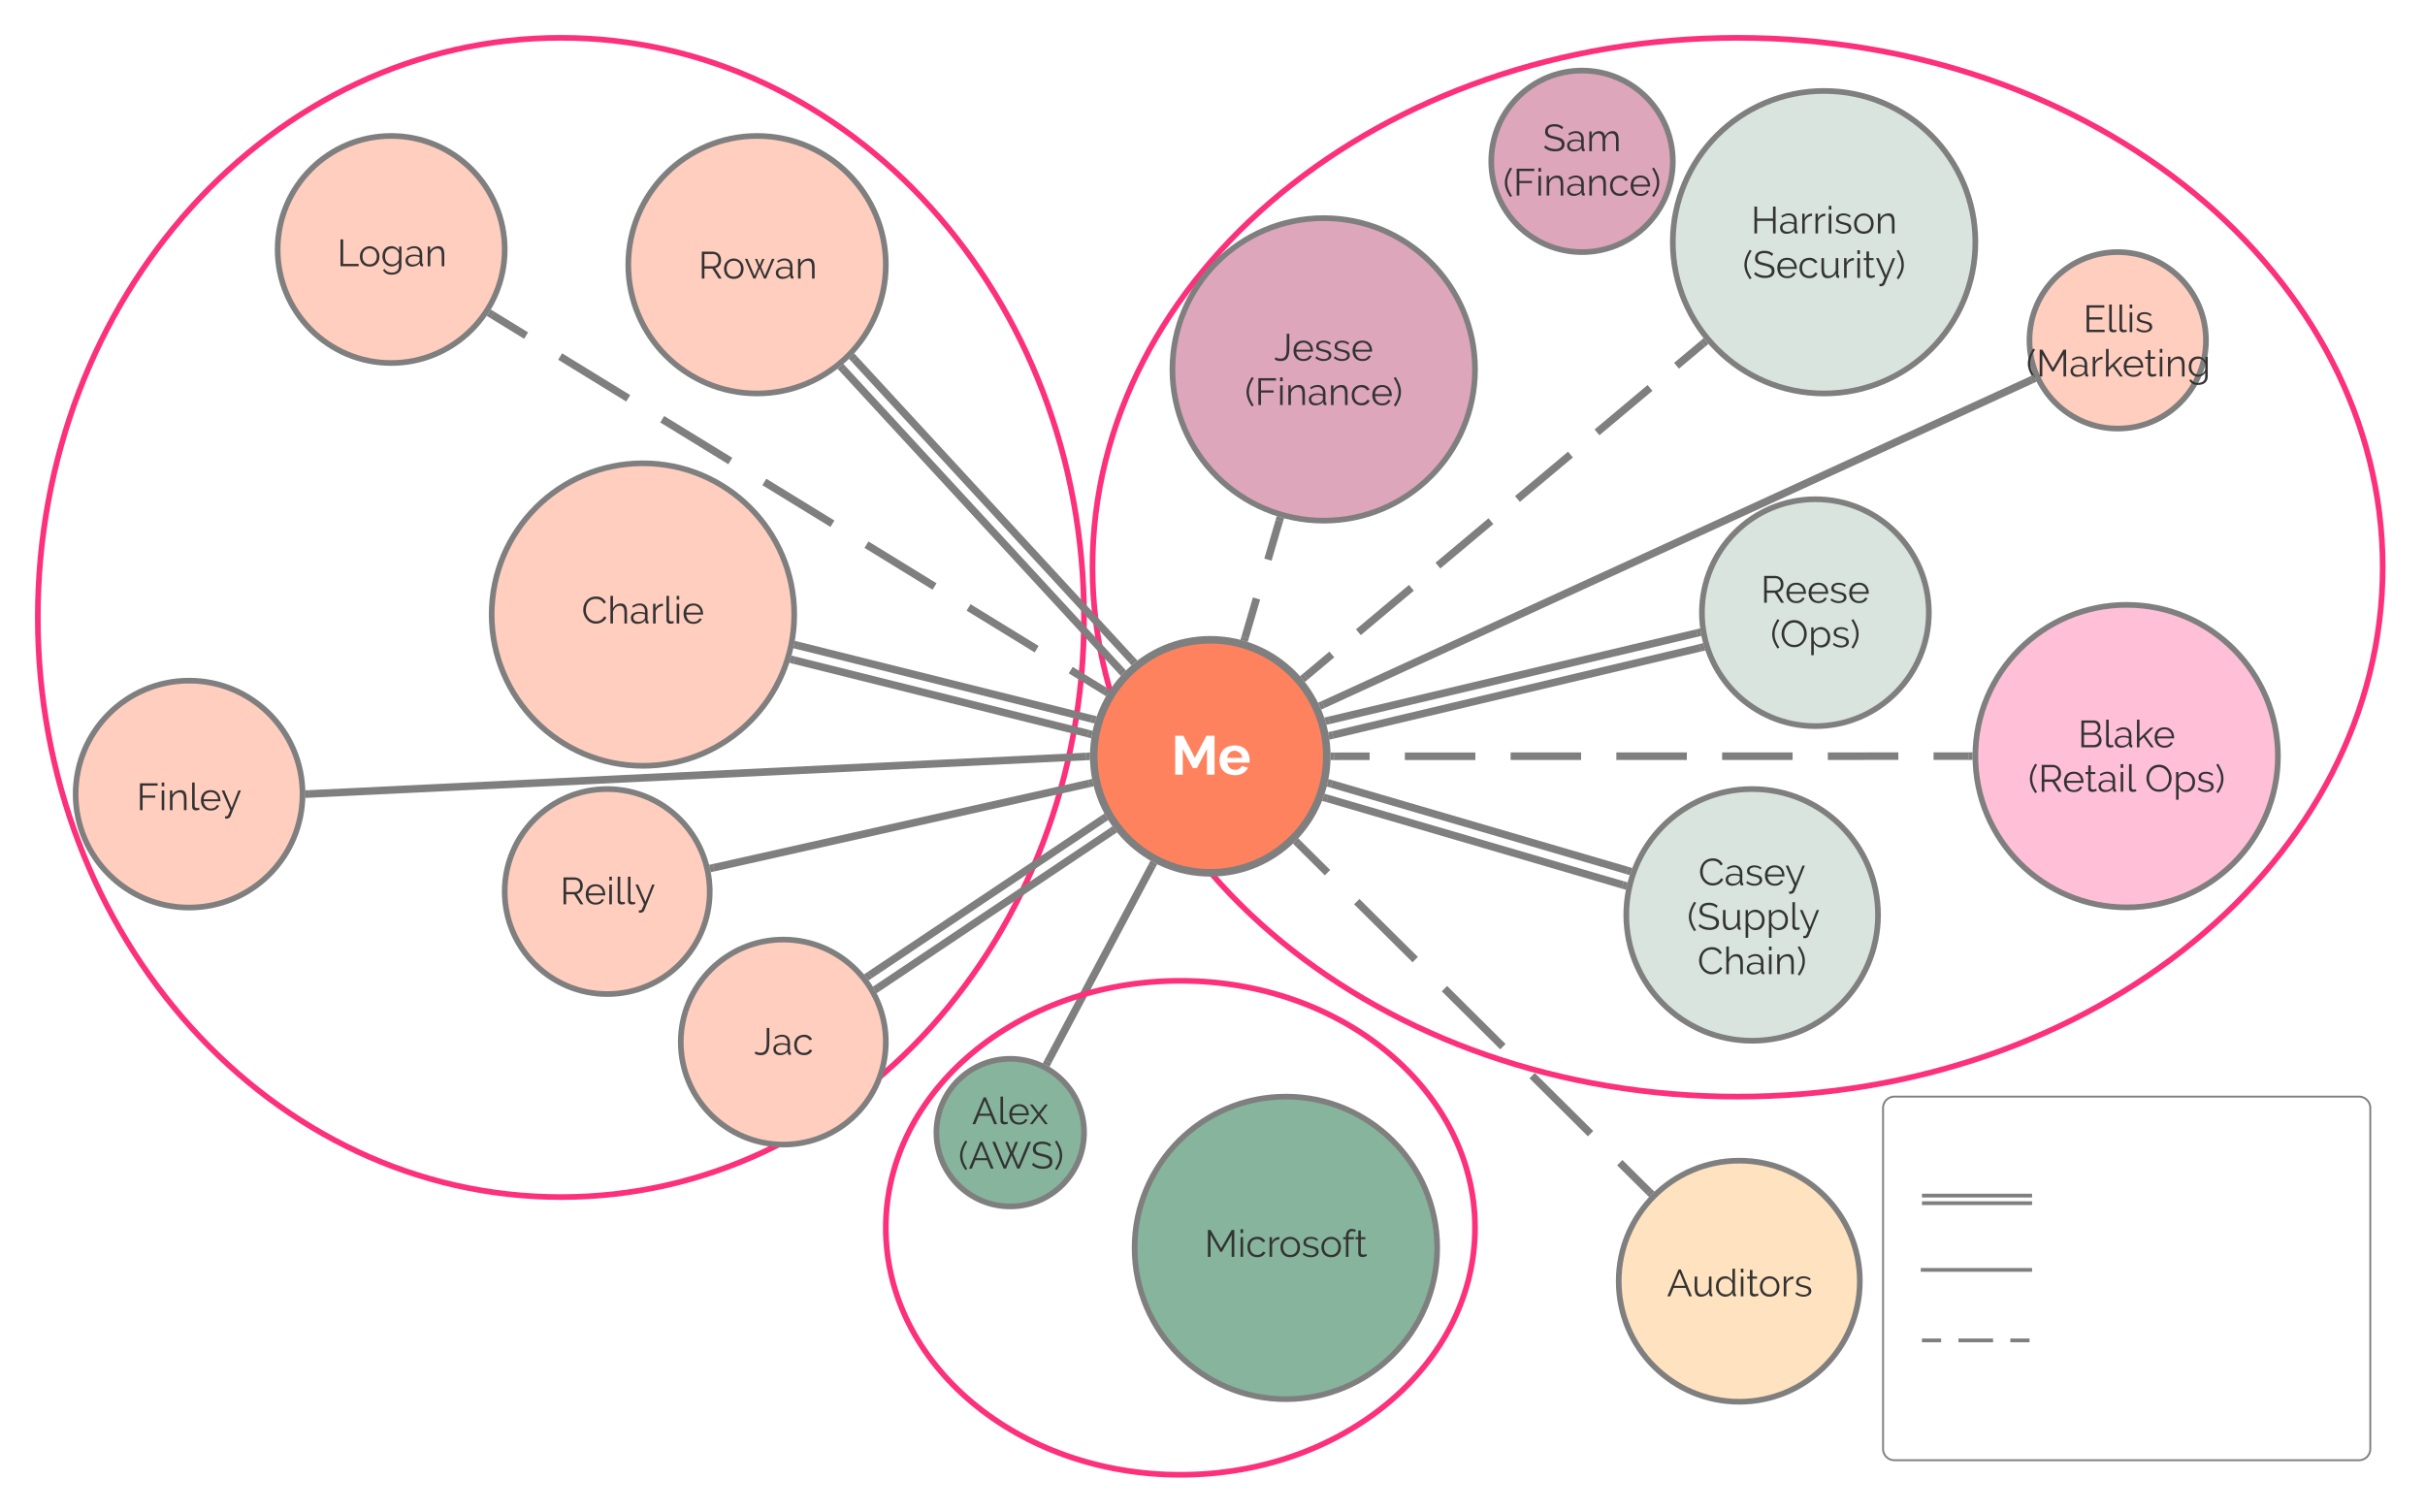 <svg xmlns="http://www.w3.org/2000/svg" xmlns:xlink="http://www.w3.org/1999/xlink" xmlns:lucid="lucid" width="1282.37" height="799.79"><g transform="translate(0 0)" lucid:page-tab-id="0_0"><path d="M1260 300c0 154.64-152.73 280-341.14 280-188.4 0-341.13-125.36-341.13-280S730.46 20 918.86 20 1260 145.36 1260 300z" stroke="#fc307b" stroke-width="3" fill-opacity="0"/><use xlink:href="#a" transform="matrix(1,0,0,1,582.525,24.8) translate(454.867 282.37)"/><use xlink:href="#b" transform="matrix(1,0,0,1,582.525,24.8) translate(595.756 282.37)"/><path d="M573.25 326.56c0 169.3-123.85 306.56-276.63 306.56C143.85 633.12 20 495.87 20 326.56 20 157.26 143.85 20 296.62 20c152.78 0 276.63 137.25 276.63 306.56z" stroke="#fc307b" stroke-width="3" fill-opacity="0"/><use xlink:href="#c" transform="matrix(1,0,0,1,24.8,24.8) translate(11.2 307.214)"/><use xlink:href="#d" transform="matrix(1,0,0,1,24.8,24.8) translate(47.378 307.214)"/><path d="M701.63 400c0 34.04-27.6 61.63-61.63 61.63-34.04 0-61.63-27.6-61.63-61.63 0-34.04 27.6-61.63 61.63-61.63 34.04 0 61.63 27.6 61.63 61.63z" stroke="#7f7f7f" stroke-width="4" fill="#ff825e"/><use xlink:href="#e" transform="matrix(1,0,0,1,583.366,343.366) translate(35.954 66.343)"/><path d="M266.9 131.95c0 33.16-26.9 60.04-60.04 60.04-33.16 0-60.04-26.9-60.04-60.05 0-33.16 26.88-60.04 60.04-60.04 33.15 0 60.03 26.9 60.03 60.05z" stroke="#7f7f7f" stroke-width="3" fill="#ffcebf"/><use xlink:href="#f" transform="matrix(1,0,0,1,151.819,76.913) translate(26.47 63.894)"/><path d="M468.43 140c0 37.6-30.5 68.1-68.1 68.1-37.6 0-68.08-30.5-68.08-68.1 0-37.6 30.5-68.1 68.1-68.1 37.6 0 68.08 30.5 68.08 68.1z" stroke="#7f7f7f" stroke-width="3" fill="#ffcebf"/><use xlink:href="#g" transform="matrix(1,0,0,1,337.252,76.913) translate(32.08 70.394)"/><path d="M160 420c0 33.14-26.86 60-60 60s-60-26.86-60-60 26.86-60 60-60 60 26.86 60 60z" stroke="#7f7f7f" stroke-width="3" fill="#ffcebf"/><use xlink:href="#h" transform="matrix(1,0,0,1,45,365) translate(27.23 63.487)"/><path d="M420 325.03c0 44.18-35.82 80-80 80s-80-35.82-80-80c0-44.2 35.82-80 80-80s80 35.8 80 80z" stroke="#7f7f7f" stroke-width="3" fill="#ffcebf"/><use xlink:href="#i" transform="matrix(1,0,0,1,265,250.027) translate(42.58 79.737)"/><path d="M780 195.37c0 44.18-35.82 80-80 80s-80-35.82-80-80c0-44.19 35.82-80 80-80s80 35.81 80 80z" stroke="#7f7f7f" stroke-width="3" fill="#dea6bb"/><use xlink:href="#j" transform="matrix(1,0,0,1,625,120.368) translate(48.79 70.362)"/><use xlink:href="#k" transform="matrix(1,0,0,1,625,120.368) translate(33.28 93.842)"/><path d="M884.6 85.33c0 26.5-21.48 48-48 48-26.5 0-48-21.5-48-48s21.5-48 48-48c26.52 0 48 21.5 48 48z" stroke="#7f7f7f" stroke-width="3" fill="#dea6bb"/><use xlink:href="#l" transform="matrix(1,0,0,1,793.609,42.333) translate(22.295 37.612)"/><use xlink:href="#k" transform="matrix(1,0,0,1,793.609,42.333) translate(1.28 61.092)"/><path d="M375.32 471.55c0 29.94-24.27 54.2-54.2 54.2-29.95 0-54.23-24.26-54.23-54.2s24.27-54.22 54.2-54.22c29.95 0 54.22 24.28 54.22 54.22z" stroke="#7f7f7f" stroke-width="3" fill="#ffcebf"/><use xlink:href="#m" transform="matrix(1,0,0,1,271.893,422.333) translate(24.32 55.925)"/><path d="M983.5 677.62c0 35.2-28.54 63.75-63.75 63.75-35.2 0-63.75-28.54-63.75-63.75 0-35.2 28.54-63.75 63.75-63.75 35.2 0 63.75 28.54 63.75 63.75z" stroke="#7f7f7f" stroke-width="3" fill="#ffe2bf"/><use xlink:href="#n" transform="matrix(1,0,0,1,861,618.873) translate(20.47 66.737)"/><path d="M993.12 483.9c0 36.75-29.8 66.55-66.56 66.55-36.76 0-66.56-29.8-66.56-66.56 0-36.77 29.8-66.57 66.56-66.57 36.76 0 66.56 29.8 66.56 66.56z" stroke="#7f7f7f" stroke-width="3" fill="#d8e4dd"/><use xlink:href="#o" transform="matrix(1,0,0,1,865,422.333) translate(33.175 45.925)"/><use xlink:href="#p" transform="matrix(1,0,0,1,865,422.333) translate(27.2 69.405)"/><use xlink:href="#q" transform="matrix(1,0,0,1,865,422.333) translate(32.675 92.885)"/><path d="M760 660c0 44.18-35.82 80-80 80s-80-35.82-80-80 35.82-80 80-80 80 35.82 80 80z" stroke="#7f7f7f" stroke-width="3" fill="#87b49c"/><use xlink:href="#r" transform="matrix(1,0,0,1,605,585) translate(31.97 79.737)"/><path d="M1204.6 399.9c0 44.18-35.8 80-80 80-44.17 0-80-35.82-80-80 0-44.2 35.83-80 80-80 44.2 0 80 35.8 80 80z" stroke="#7f7f7f" stroke-width="3" fill="#ffbfd7"/><use xlink:href="#s" transform="matrix(1,0,0,1,1049.609,324.892) translate(49.27 70.362)"/><use xlink:href="#t" transform="matrix(1,0,0,1,1049.609,324.892) translate(22.93 93.842)"/><use xlink:href="#u" transform="matrix(1,0,0,1,1049.609,324.892) translate(84.61 93.842)"/><path d="M573.25 599.03c0 21.56-17.48 39.04-39.04 39.04-21.54 0-39.02-17.48-39.02-39.04 0-21.55 17.48-39.03 39.03-39.03 21.57 0 39.05 17.48 39.05 39.03z" stroke="#7f7f7f" stroke-width="3" fill="#87b49c"/><use xlink:href="#v" transform="matrix(1,0,0,1,500.18,565) translate(13.805 29.581)"/><use xlink:href="#w" transform="matrix(1,0,0,1,500.18,565) translate(6.625 53.061)"/><path d="M1044.6 128.1c0 44.17-35.8 80-80 80-44.17 0-80-35.83-80-80 0-44.2 35.83-80 80-80 44.2 0 80 35.8 80 80z" stroke="#7f7f7f" stroke-width="3" fill="#d8e4dd"/><use xlink:href="#x" transform="matrix(1,0,0,1,889.609,53.087) translate(36.37 70.362)"/><use xlink:href="#y" transform="matrix(1,0,0,1,889.609,53.087) translate(31.95 93.842)"/><path d="M1020 324.04c0 33.14-26.86 60-60 60s-60-26.86-60-60c0-33.13 26.86-60 60-60s60 26.87 60 60z" stroke="#7f7f7f" stroke-width="3" fill="#d8e4dd"/><use xlink:href="#z" transform="matrix(1,0,0,1,905,269.044) translate(26.14 49.737)"/><use xlink:href="#A" transform="matrix(1,0,0,1,905,269.044) translate(31.26 73.218)"/><path d="M1166.55 180c0 25.77-20.9 46.67-46.66 46.67-25.8 0-46.68-20.9-46.68-46.67 0-25.77 20.9-46.67 46.66-46.67 25.78 0 46.67 20.9 46.67 46.67z" stroke="#7f7f7f" stroke-width="3" fill="#ffcebf"/><use xlink:href="#B" transform="matrix(1,0,0,1,1078.218,138.333) translate(23.42 37.32)"/><use xlink:href="#C" transform="matrix(1,0,0,1,1078.218,138.333) translate(-6.77 60.8)"/><path d="M574.37 400.1L163.5 419.9" stroke="#7f7f7f" stroke-width="4" fill="none"/><path d="M576.37 399.97l.02 1.96v.05l-2 .1-.18-3.95 2.23-.1zM163.65 421.87l-2.23.1.08-1.97-.07-1.97 2.03-.1z" stroke="#7f7f7f" stroke-width=".05" fill="#7f7f7f"/><path d="M575.34 387.96l-155.3-38.8M577.28 380.2l-155.3-38.8" stroke="#7f7f7f" stroke-width="4" fill="none"/><path d="M577.84 386.55l-.64 3.1-.1.8-2.3-.58.97-3.83zM580 378.85l-.33.85-.85 2.92-2.07-.5.96-3.85zM420.57 347.25l-.95 3.83-2.2-.55.15-.42.97-3.36zM422.5 339.5l-.94 3.82-2.05-.5.57-2.5.22-1.4z" stroke="#7f7f7f" stroke-width=".05" fill="#7f7f7f"/><path d="M584.2 365.48l-18-11.06m-18-11.06l-36-22.1m-18-11.07l-36-22.12m-18-11.06l-36-22.1m-18-11.07l-36-22.1m-18-11.07l-36-22.1m-18-11.07l-18-11.05" stroke="#7f7f7f" stroke-width="4" fill="none"/><path d="M586.94 364.84l-.44.7-.18.28-.42.7-1.03 1.7-1.75-1.1 2.07-3.35zM261.27 164.8l-2.06 3.36-1.83-1.13.9-1.25 1.24-2.06z" stroke="#7f7f7f" stroke-width=".05" fill="#7f7f7f"/><path d="M592.6 354.47L445.9 195.32M598.48 349.05L451.78 189.9" stroke="#7f7f7f" stroke-width="4" fill="none"/><path d="M595.43 354.63l-2.76 2.84-1.56-1.7 2.9-2.67zM601.48 349.4l-1.4 1.03-1.67 1.47-1.4-1.55 2.9-2.68zM447.38 194.02l-2.9 2.68-1.57-1.7 1.68-1.28 1.4-1.23zM453.26 188.6l-2.9 2.68-1.4-1.53 2.75-2.83z" stroke="#7f7f7f" stroke-width=".05" fill="#7f7f7f"/><path d="M658.46 337.05l6-20.52M670.5 296l6-20.52" stroke="#7f7f7f" stroke-width="4" fill="none"/><path d="M660.37 337.56l-.58 1.96-3.8-1.1.58-1.97zM678.97 274.1l-.58 1.98-3.8-1.1.58-1.97z" stroke="#7f7f7f" stroke-width=".05" fill="#7f7f7f"/><path d="M690.3 357.88l14-11.75m14.03-11.74l28.04-23.5m14.02-11.75l28.03-23.5m14.02-11.73l28.05-23.5m14.02-11.74l28.04-23.5m14.02-11.73l14.02-11.75" stroke="#7f7f7f" stroke-width="4" fill="none"/><path d="M691.6 359.36l-1.6 1.33-.43-.6-2.12-2.43 1.6-1.34zM902.02 180.3l1.43 1.6-1.62 1.35-2.54-3.03 1.6-1.35z" stroke="#7f7f7f" stroke-width=".05" fill="#7f7f7f"/><path d="M702.9 380.96l194.4-46.14M704.75 388.74l194.4-46.14" stroke="#7f7f7f" stroke-width="4" fill="none"/><path d="M703.4 382.87l-2 .47-.1-.52-1.07-3.26 2.26-.54zM705.25 390.65l-2.27.54-.5-3.4-.14-.52 2-.47zM899.23 333.56l.54 2.7-2.07.5-.92-3.85 2.32-.54zM901.62 343.45l.2.54-2.28.54-.9-3.85 2.05-.5z" stroke="#7f7f7f" stroke-width=".05" fill="#7f7f7f"/><path d="M699.67 372.65l374.66-171.76" stroke="#7f7f7f" stroke-width="4" fill="none"/><path d="M700.54 374.42l-1.93.88-.86-2.1-.77-1.5 1.92-.87zM1075.36 198.4l1.64 3.43-1.9.87-1.64-3.6 1.85-.84z" stroke="#7f7f7f" stroke-width=".05" fill="#7f7f7f"/><path d="M705.63 400l18.64-.02m18.64 0h37.28m18.64-.02h37.28m18.63 0l37.28-.02m18.65 0h37.27m18.64 0l37.27-.02m18.64 0h18.64" stroke="#7f7f7f" stroke-width="4" fill="none"/><path d="M705.68 401.96h-2.12l.07-1.93-.02-1.96V398h2.08zM1043.1 399.87v.73l.06 1.28h-2.1v-3.94h2.1z" stroke="#7f7f7f" stroke-width=".05" fill="#7f7f7f"/><path d="M576 414.36l-198.62 44.56" stroke="#7f7f7f" stroke-width="4" fill="none"/><path d="M577.53 412.2l.87 3.65-2.03.45-.86-3.86 2-.44zM377.86 460.84l-2 .44v-.17l-.9-3.66 2.04-.46z" stroke="#7f7f7f" stroke-width=".05" fill="#7f7f7f"/><path d="M872.02 630.26l-15.46-15.34m-15.45-15.34l-30.9-30.68m-15.46-15.33l-30.9-30.68m-15.46-15.35l-30.92-30.67M702 461.54l-15.45-15.34" stroke="#7f7f7f" stroke-width="4" fill="none"/><path d="M874.88 630.3l-1.32 1.23-1.46 1.6-1.5-1.5 2.77-2.8zM687.98 444.83l-2.78 2.8-1.45-1.43.06-.05 2.7-2.78z" stroke="#7f7f7f" stroke-width=".05" fill="#7f7f7f"/><path d="M858.2 468.05l-156.37-45.78M860.46 460.37L704.08 414.6" stroke="#7f7f7f" stroke-width="4" fill="none"/><path d="M860.73 466.73l-.5 1.9-.38 1.96-2.24-.67 1.12-3.8zM863.16 459.1l-1.3 3.74-2-.6 1.1-3.78zM702.44 420.4l-1.1 3.78-2.25-.65 1.23-3.23.14-.5zM704.68 412.7l-1.1 3.8-1.98-.57.16-.55.7-3.32z" stroke="#7f7f7f" stroke-width=".05" fill="#7f7f7f"/><path d="M609.2 457.96L554.15 561.5" stroke="#7f7f7f" stroke-width="4" fill="none"/><path d="M610.27 456.28l1.64.78-1 1.88-3.48-1.86 1-1.88zM555.92 562.4l-.98 1.85-.88-.57-2.62-1.26 1-1.88z" stroke="#7f7f7f" stroke-width=".05" fill="#7f7f7f"/><path d="M468.43 551.14c0 29.95-24.28 54.22-54.22 54.22-29.93 0-54.2-24.27-54.2-54.22 0-29.94 24.27-54.2 54.2-54.2 29.95 0 54.23 24.26 54.23 54.2z" stroke="#7f7f7f" stroke-width="3" fill="#ffcebf"/><use xlink:href="#D" transform="matrix(1,0,0,1,365,501.931) translate(33.82 55.925)"/><path d="M459.9 515.74l123.34-82.56M464.36 522.4l123.33-82.57" stroke="#7f7f7f" stroke-width="4" fill="none"/><path d="M461.05 517.36l-1.73 1.15-.68-.98-1.77-2.12 1.98-1.33zM465.5 524l-1.95 1.3-1.94-3.45 1.7-1.13zM584.62 431.36l1.44 2.3-1.76 1.2-2.2-3.3 1.95-1.3zM590.43 439.9l.26.3-1.95 1.3-2.2-3.28 1.76-1.18z" stroke="#7f7f7f" stroke-width=".05" fill="#7f7f7f"/><path d="M995.78 586a6 6 0 0 1 6-6h245.66a6 6 0 0 1 6 6v180.3a6 6 0 0 1-6 6h-245.66a6 6 0 0 1-6-6z" stroke="#7f7f7f" fill-opacity="0"/><use xlink:href="#E" transform="matrix(1,0,0,1,1000.576,584.8) translate(84.011 24.089)"/><path d="M1093.24 668.76a6 6 0 0 1 6-6h148.2a6 6 0 0 1 6 6v5.75a6 6 0 0 1-6 6h-148.2a6 6 0 0 1-6-6z" fill="none"/><use xlink:href="#F" transform="matrix(1,0,0,1,1093.241,662.76) translate(0 18.8)"/><path d="M1016.73 671.64h56.85M1016.76 671.64h-1.03M1073.55 671.64h1.03M1017.35 708.92h9.15m9.15 0h18.3m9.14 0h9.14M1017.38 708.92h-1.03M1072.22 708.92h1.02" stroke="#7f7f7f" stroke-width="2" fill="none"/><path d="M1093.24 706.04a6 6 0 0 1 6-6h93a6 6 0 0 1 6 6v5.76a6 6 0 0 1-6 6h-93a6 6 0 0 1-6-6z" fill="none"/><use xlink:href="#G" transform="matrix(1,0,0,1,1093.241,700.044) translate(0 18.8)"/><path d="M1093.24 743.33a6 6 0 0 1 6-6h93a6 6 0 0 1 6 6v5.75a6 6 0 0 1-6 6h-93a6 6 0 0 1-6-6z" fill="none"/><g><use xlink:href="#H" transform="matrix(1,0,0,1,1093.241,737.328) translate(0 18.8)"/></g><path d="M1017.35 632.35h56.23M1017.35 636.35h56.23M1017.38 632.35h-1.03M1017.38 636.35h-1.03M1073.55 632.35h1.03M1073.55 636.35h1.03" stroke="#7f7f7f" stroke-width="2" fill="none"/><path d="M1093.24 631.48a6 6 0 0 1 6-6h148.2a6 6 0 0 1 6 6v5.75a6 6 0 0 1-6 6h-148.2a6 6 0 0 1-6-6z" fill="none"/><g><use xlink:href="#I" transform="matrix(1,0,0,1,1093.241,625.476) translate(0 18.8)"/></g><path d="M780 649.37C780 721.52 710.25 780 624.2 780c-86.03 0-155.77-58.48-155.77-130.63 0-72.14 69.74-130.63 155.78-130.63 86.05 0 155.8 58.5 155.8 130.63z" stroke="#fc307b" stroke-width="3" fill-opacity="0"/><g><use xlink:href="#J" transform="matrix(1,0,0,1,473.226,523.545) translate(11.2 118.589)"/><use xlink:href="#K" transform="matrix(1,0,0,1,473.226,523.545) translate(11.2 144.678)"/></g><defs><path fill="#fff" d="M516-24c-84 37-197 35-280-2C90-91-22-292 58-491c50-125 153-224 322-224s272 104 319 230c77 207-35 396-183 461zM378-592c-137 0-207 101-207 237 0 137 71 238 207 238s207-103 207-238c0-136-71-237-207-237" id="L"/><path fill="#fff" d="M184-412c38-63 88-124 189-118v122c-82 2-152 32-178 91V0H61v-524h123v112" id="M"/><path fill="#fff" d="M440-91C410-37 345 3 266 3 114 3 30-108 30-262c0-159 86-271 244-271 88 0 146 45 183 101v-92h117v499c-8 168-120 245-291 248-120 2-190-43-245-109l73-71c35 44 97 79 172 79 96 0 155-49 157-147v-66zM167-258c0 91 54 154 144 154 67 0 107-40 129-88v-125c-19-52-73-102-137-102-89 0-136 70-136 161" id="N"/><path fill="#fff" d="M25-156c-4-160 209-199 351-146 8-91-32-139-117-138-70 2-116 27-164 59l-41-85c67-45 140-67 218-67 145-1 239 73 238 216v163c0 27 8 38 32 40V0c-79 21-151-1-146-84-40 54-105 94-192 94C98 10 27-51 25-156zm127-11c-3 99 158 96 202 35 32-19 20-55 22-98-75-34-222-31-224 63" id="O"/><path fill="#fff" d="M390-533c121 0 157 87 158 206V0H414v-294c0-72-21-121-83-121-72 0-115 51-136 109V0H61v-524h121v97c35-63 112-106 208-106" id="P"/><path fill="#fff" d="M61 0v-524h134V0H61zm0-597v-133h134v133H61" id="Q"/><path fill="#fff" d="M460-212C532-31 307 54 130-11 88-26 52-45 22-71l50-84c54 37 106 67 184 69 47 1 85-16 86-58 0-19-9-32-27-41-91-50-275-37-275-176 0-201 301-213 411-101l-54 81c-45-33-87-51-152-58-62-6-114 66-57 98 87 48 237 41 272 129" id="R"/><path fill="#fff" d="M225-165c-5 70 87 52 123 32l27 106c-37 15-93 38-148 36C142 8 91-34 91-120v-301H22v-103h69v-170h134v170h110v103H225v256" id="S"/><path fill="#fff" d="M577-261C577-95 473 10 303 10S28-94 28-261s105-272 275-272 274 105 274 272zM303-419c-89 0-137 66-137 158s48 157 137 157c90 0 137-66 137-158 0-91-48-157-137-157" id="T"/><g id="a"><use transform="matrix(0.022,0,0,0.022,0,0)" xlink:href="#L"/><use transform="matrix(0.022,0,0,0.022,16.8,0)" xlink:href="#M"/><use transform="matrix(0.022,0,0,0.022,24.822,0)" xlink:href="#N"/><use transform="matrix(0.022,0,0,0.022,38.911,0)" xlink:href="#O"/><use transform="matrix(0.022,0,0,0.022,51.667,0)" xlink:href="#P"/><use transform="matrix(0.022,0,0,0.022,65.089,0)" xlink:href="#Q"/><use transform="matrix(0.022,0,0,0.022,70.756,0)" xlink:href="#R"/><use transform="matrix(0.022,0,0,0.022,81.8,0)" xlink:href="#O"/><use transform="matrix(0.022,0,0,0.022,94.467,0)" xlink:href="#S"/><use transform="matrix(0.022,0,0,0.022,103,0)" xlink:href="#Q"/><use transform="matrix(0.022,0,0,0.022,108.667,0)" xlink:href="#T"/><use transform="matrix(0.022,0,0,0.022,122.133,0)" xlink:href="#P"/></g><path fill="#fff" d="M548-127C511-49 421 14 304 10 135 5 28-93 28-259c0-170 106-274 277-274 182 0 285 122 270 314H170c10 78 56 128 139 131 54 2 110-31 124-71zM440-306c3-111-148-173-229-94-23 21-40 54-43 94h272" id="U"/><path fill="#fff" d="M718-533c120 0 156 88 157 206V0H741v-294c0-72-20-121-81-121-62 0-110 55-125 110V0H401v-294c0-72-20-121-81-121s-110 54-125 109V0H61v-524h121v97c35-63 102-105 195-106 84-1 133 46 148 111 38-64 98-111 193-111" id="V"/><g id="b"><use transform="matrix(0.022,0,0,0.022,0,0)" xlink:href="#S"/><use transform="matrix(0.022,0,0,0.022,8.244,0)" xlink:href="#U"/><use transform="matrix(0.022,0,0,0.022,21.556,0)" xlink:href="#O"/><use transform="matrix(0.022,0,0,0.022,34.311,0)" xlink:href="#V"/><use transform="matrix(0.022,0,0,0.022,55,0)" xlink:href="#R"/></g><path fill="#fff" d="M653 0v-470L470-120h-75L212-470V0H74v-710h148l210 404 212-404h147V0H653" id="W"/><path fill="#fff" d="M318 104c-24 88-132 152-246 114V102c34 10 86 19 104-12 15-25 26-54 37-90L6-524h138l142 408 126-408h126" id="X"/><g id="c"><use transform="matrix(0.022,0,0,0.022,0,0)" xlink:href="#W"/><use transform="matrix(0.022,0,0,0.022,19.222,0)" xlink:href="#X"/></g><g id="d"><use transform="matrix(0.022,0,0,0.022,0,0)" xlink:href="#S"/><use transform="matrix(0.022,0,0,0.022,8.244,0)" xlink:href="#U"/><use transform="matrix(0.022,0,0,0.022,21.556,0)" xlink:href="#O"/><use transform="matrix(0.022,0,0,0.022,34.311,0)" xlink:href="#V"/></g><g id="e"><use transform="matrix(0.029,0,0,0.029,0,0)" xlink:href="#W"/><use transform="matrix(0.029,0,0,0.029,24.787,0)" xlink:href="#U"/></g><path fill="#333" d="M89 0v-710h70v648h410V0H89" id="Y"/><path fill="#333" d="M556-259c0 160-98 269-259 269S39-99 39-259c0-125 67-206 155-249 61-29 145-29 206 0 89 43 156 123 156 249zM297-470c-119 0-189 90-189 212 0 121 70 208 189 208s190-88 190-210c0-121-71-210-190-210" id="Z"/><path fill="#333" d="M475-101C433-17 295 40 186-16 103-59 40-139 40-259c0-157 86-271 242-271 98 0 157 58 200 118v-109h61V2c-6 149-105 218-255 221-121 3-187-46-234-118l42-33c35 60 104 97 192 97 111 0 184-55 187-167v-103zM109-258c0 122 73 208 194 208 90 0 150-56 172-129v-161c-31-70-86-130-180-130-121 0-186 91-186 212" id="aa"/><path fill="#333" d="M33-152c0-163 233-183 372-130 12-119-39-199-147-197-69 1-119 29-167 62l-24-45c67-45 133-68 196-68 129-1 210 79 210 207v235c0 19 8 28 25 28V0c-44 11-80-5-82-46l-2-41c-42 57-115 97-208 97C103 10 33-50 33-152zm65-5C94-6 333-21 387-115c28-21 15-79 18-124-100-44-304-44-307 82" id="ab"/><path fill="#333" d="M358-530c125 0 154 99 155 225V0h-68v-291c-1-106-21-177-112-177-102 0-161 68-190 149V0H75v-521h62v118c37-69 120-127 221-127" id="ac"/><g id="f"><use transform="matrix(0.02,0,0,0.02,0,0)" xlink:href="#Y"/><use transform="matrix(0.02,0,0,0.02,11.24,0)" xlink:href="#Z"/><use transform="matrix(0.02,0,0,0.02,23.14,0)" xlink:href="#aa"/><use transform="matrix(0.02,0,0,0.02,35.5,0)" xlink:href="#ab"/><use transform="matrix(0.02,0,0,0.02,46.4,0)" xlink:href="#ac"/></g><path fill="#333" d="M599-487c0 115-61 190-158 213L615 0h-79L369-262H159V0H89v-710h300c129 10 210 95 210 223zm-70 0c0-92-54-161-144-161H159v324h232c90-6 138-72 138-163" id="ad"/><path fill="#333" d="M731-521h67L574 0h-56L406-266 295 0h-56L15-521h66L271-70l99-238-89-212h57l68 170 68-170h58l-89 212 99 238" id="ae"/><g id="g"><use transform="matrix(0.02,0,0,0.02,0,0)" xlink:href="#ad"/><use transform="matrix(0.02,0,0,0.02,12.76,0)" xlink:href="#Z"/><use transform="matrix(0.02,0,0,0.02,24.28,0)" xlink:href="#ae"/><use transform="matrix(0.02,0,0,0.02,40.28,0)" xlink:href="#ab"/><use transform="matrix(0.02,0,0,0.02,51.18,0)" xlink:href="#ac"/></g><path fill="#333" d="M89 0v-710h466v62H159v261h334v58H159V0H89" id="af"/><path fill="#333" d="M75 0v-521h68V0H75zm0-630v-100h68v100H75" id="ag"/><path fill="#333" d="M179 6C117 6 77-32 78-95v-635h68v612c-6 63 67 74 115 51l12 55c-21 9-65 18-94 18" id="ah"/><path fill="#333" d="M522-120C485-42 411 10 300 10 138 10 39-100 39-262c0-161 99-268 260-268 168 0 260 118 257 294H110c14 112 76 194 193 194 79 0 133-38 160-94zm-30-168c-9-131-125-225-264-175-69 25-111 88-119 175h383" id="ai"/><path fill="#333" d="M252 151c-17 51-73 85-147 69v-60c37 4 66 3 79-25 20-43 33-79 58-135L15-521h70L278-63l179-458h65" id="aj"/><g id="h"><use transform="matrix(0.02,0,0,0.02,0,0)" xlink:href="#af"/><use transform="matrix(0.02,0,0,0.02,11.78,0)" xlink:href="#ag"/><use transform="matrix(0.02,0,0,0.02,16.14,0)" xlink:href="#ac"/><use transform="matrix(0.02,0,0,0.02,27.8,0)" xlink:href="#ah"/><use transform="matrix(0.02,0,0,0.02,33.24,0)" xlink:href="#ai"/><use transform="matrix(0.02,0,0,0.02,44.7,0)" xlink:href="#aj"/></g><path fill="#333" d="M655-159C603-29 401 52 240-26 100-94-7-287 64-488c45-127 146-223 315-226 129-3 221 67 262 155l-55 34c-38-75-104-126-211-126-171 0-263 125-263 295 0 134 68 226 160 274 32 16 68 25 106 25 110 0 179-55 219-132" id="ak"/><path fill="#333" d="M348-530c126 0 165 97 165 225V0h-68v-291c0-103-29-177-120-177-98 0-155 69-182 149V0H75v-730h68v327c35-69 109-127 205-127" id="al"/><path fill="#333" d="M139-396c34-70 99-132 196-127v62c-97 3-167 59-192 137V0H75v-521h64v125" id="am"/><g id="i"><use transform="matrix(0.02,0,0,0.02,0,0)" xlink:href="#ak"/><use transform="matrix(0.02,0,0,0.02,13.72,0)" xlink:href="#al"/><use transform="matrix(0.02,0,0,0.02,25.38,0)" xlink:href="#ab"/><use transform="matrix(0.02,0,0,0.02,36.28,0)" xlink:href="#am"/><use transform="matrix(0.02,0,0,0.02,43.3,0)" xlink:href="#ah"/><use transform="matrix(0.02,0,0,0.02,48.74,0)" xlink:href="#ag"/><use transform="matrix(0.02,0,0,0.02,53.1,0)" xlink:href="#ai"/></g><path fill="#333" d="M401-349c2 203-27 360-233 360C108 11 57-4 14-33l20-56c31 20 80 37 134 37 158 0 162-140 163-297v-361h70v361" id="an"/><path fill="#333" d="M438-202C513-35 297 54 129-10 91-25 57-43 29-68l31-46c52 41 104 69 187 72 88 4 165-51 128-134-69-79-256-49-311-144-7-14-11-31-11-52-9-188 290-194 383-87l-33 40c-59-86-330-92-278 71 72 78 268 45 313 146" id="ao"/><g id="j"><use transform="matrix(0.02,0,0,0.02,0,0)" xlink:href="#an"/><use transform="matrix(0.02,0,0,0.02,9.46,0)" xlink:href="#ai"/><use transform="matrix(0.02,0,0,0.02,21.2,0)" xlink:href="#ao"/><use transform="matrix(0.02,0,0,0.02,30.94,0)" xlink:href="#ao"/><use transform="matrix(0.02,0,0,0.02,40.68,0)" xlink:href="#ai"/></g><path fill="#333" d="M184 37C102-90 13-247 55-446c24-113 77-204 129-293l52 25c-60 99-128 219-128 371 0 136 64 256 127 353" id="ap"/><path fill="#333" d="M301 10C138 10 39-100 39-262s98-263 261-268c103-3 178 53 212 124l-66 21c-26-48-79-85-149-85-120 0-189 85-189 208S178-50 298-50c74 0 129-36 152-89l67 20C482-42 410 10 301 10" id="aq"/><path fill="#333" d="M85-739c64 114 139 224 139 393 0 157-70 276-140 383L34 10C95-90 161-194 161-343c0-152-68-273-129-371" id="ar"/><g id="k"><use transform="matrix(0.02,0,0,0.02,0,0)" xlink:href="#ap"/><use transform="matrix(0.02,0,0,0.02,5.38,0)" xlink:href="#af"/><use transform="matrix(0.02,0,0,0.02,17.16,0)" xlink:href="#ag"/><use transform="matrix(0.02,0,0,0.02,21.52,0)" xlink:href="#ac"/><use transform="matrix(0.02,0,0,0.02,33.18,0)" xlink:href="#ab"/><use transform="matrix(0.02,0,0,0.02,44.08,0)" xlink:href="#ac"/><use transform="matrix(0.02,0,0,0.02,55.74,0)" xlink:href="#aq"/><use transform="matrix(0.02,0,0,0.02,66.62,0)" xlink:href="#ai"/><use transform="matrix(0.02,0,0,0.02,78.08,0)" xlink:href="#ar"/></g><path fill="#333" d="M58-511c0-144 107-204 253-204 101 0 170 34 227 82l-34 56c-39-44-109-76-194-76-110 0-180 37-180 132 0 108 106 112 197 136 122 32 246 53 246 199C573-44 462 6 317 6 207 6 112-28 32-97l35-57c57 57 139 93 252 98 122 6 215-66 167-178-84-117-345-66-414-204-10-20-14-44-14-73" id="as"/><path fill="#333" d="M691-530c126 1 159 98 159 225V0h-68v-291c0-104-25-177-115-177-98 0-145 71-171 150V0h-68v-291c-1-107-22-177-114-177-90 0-149 72-171 149V0H75v-521h62v118c37-70 102-125 199-127 89-1 143 57 154 134 49-89 116-134 201-134" id="at"/><g id="l"><use transform="matrix(0.02,0,0,0.02,0,0)" xlink:href="#as"/><use transform="matrix(0.02,0,0,0.02,12.14,0)" xlink:href="#ab"/><use transform="matrix(0.02,0,0,0.02,23.04,0)" xlink:href="#at"/></g><g id="m"><use transform="matrix(0.02,0,0,0.02,0,0)" xlink:href="#ad"/><use transform="matrix(0.02,0,0,0.02,12.76,0)" xlink:href="#ai"/><use transform="matrix(0.02,0,0,0.02,24.5,0)" xlink:href="#ag"/><use transform="matrix(0.02,0,0,0.02,28.86,0)" xlink:href="#ah"/><use transform="matrix(0.02,0,0,0.02,34.3,0)" xlink:href="#ah"/><use transform="matrix(0.02,0,0,0.02,39.52,0)" xlink:href="#aj"/></g><path fill="#333" d="M309-710h59L663 0h-74l-92-222H178L87 0H12zm172 433L338-628 193-277h288" id="au"/><path fill="#333" d="M455-118C417-47 338 8 238 10 7 15 84-305 70-521h68v294c0 118 40 177 121 177 102 0 156-66 188-143v-328h68v433c0 19 8 28 24 28V0c-48 11-85-12-84-58v-60" id="av"/><path fill="#333" d="M483-101C439-16 301 45 189-12 104-55 40-136 40-259c0-155 85-264 238-271 93-4 162 59 197 118v-318h68v642c0 19 8 28 24 28V0c-42 13-84-13-84-50v-51zM110-259c0 122 73 209 194 209 86 0 152-53 171-129v-161c-31-69-87-130-180-130-119 0-185 91-185 211" id="aw"/><path fill="#333" d="M165-113c-1 73 106 62 142 33l18 55C293-10 255 6 207 6 141 6 97-28 97-94v-373H25v-54h72v-176h68v176h120v54H165v354" id="ax"/><g id="n"><use transform="matrix(0.02,0,0,0.02,0,0)" xlink:href="#au"/><use transform="matrix(0.02,0,0,0.02,13.28,0)" xlink:href="#av"/><use transform="matrix(0.02,0,0,0.02,25.16,0)" xlink:href="#aw"/><use transform="matrix(0.02,0,0,0.02,37.6,0)" xlink:href="#ag"/><use transform="matrix(0.02,0,0,0.02,41.96,0)" xlink:href="#ax"/><use transform="matrix(0.02,0,0,0.02,48.4,0)" xlink:href="#Z"/><use transform="matrix(0.02,0,0,0.02,60.3,0)" xlink:href="#am"/><use transform="matrix(0.02,0,0,0.02,67.32,0)" xlink:href="#ao"/></g><g id="o"><use transform="matrix(0.02,0,0,0.02,0,0)" xlink:href="#ak"/><use transform="matrix(0.02,0,0,0.02,13.72,0)" xlink:href="#ab"/><use transform="matrix(0.02,0,0,0.02,24.62,0)" xlink:href="#ao"/><use transform="matrix(0.02,0,0,0.02,34.36,0)" xlink:href="#ai"/><use transform="matrix(0.02,0,0,0.02,45.82,0)" xlink:href="#aj"/></g><path fill="#333" d="M577-260c0 156-83 264-236 270-95 4-160-57-198-118v321H75v-734h61v101c45-83 181-146 293-88 84 43 148 126 148 248zm-434 79c33 69 84 131 179 131 119 0 186-90 186-210 0-122-73-210-194-210-87 0-151 54-171 129v160" id="ay"/><g id="p"><use transform="matrix(0.02,0,0,0.02,0,0)" xlink:href="#ap"/><use transform="matrix(0.02,0,0,0.02,5.38,0)" xlink:href="#as"/><use transform="matrix(0.02,0,0,0.02,17.52,0)" xlink:href="#av"/><use transform="matrix(0.02,0,0,0.02,29.4,0)" xlink:href="#ay"/><use transform="matrix(0.02,0,0,0.02,41.74,0)" xlink:href="#ay"/><use transform="matrix(0.02,0,0,0.02,54.08,0)" xlink:href="#ah"/><use transform="matrix(0.02,0,0,0.02,59.3,0)" xlink:href="#aj"/></g><g id="q"><use transform="matrix(0.02,0,0,0.02,0,0)" xlink:href="#ak"/><use transform="matrix(0.02,0,0,0.02,13.72,0)" xlink:href="#al"/><use transform="matrix(0.02,0,0,0.02,25.38,0)" xlink:href="#ab"/><use transform="matrix(0.02,0,0,0.02,36.28,0)" xlink:href="#ag"/><use transform="matrix(0.02,0,0,0.02,40.64,0)" xlink:href="#ac"/><use transform="matrix(0.02,0,0,0.02,52.3,0)" xlink:href="#ar"/></g><path fill="#333" d="M718 0v-583L459-132h-41L159-583V0H89v-710h72l277 486 279-486h71V0h-70" id="az"/><path fill="#333" d="M266-681c-78 2-101 71-98 160h144v54H168V0h-68v-467H28v-54h72c-9-144 71-251 213-210 19 6 36 14 50 24l-21 49c-17-14-47-23-76-23" id="aA"/><g id="r"><use transform="matrix(0.02,0,0,0.02,0,0)" xlink:href="#az"/><use transform="matrix(0.02,0,0,0.02,17.54,0)" xlink:href="#ag"/><use transform="matrix(0.02,0,0,0.02,21.9,0)" xlink:href="#aq"/><use transform="matrix(0.02,0,0,0.02,32.88,0)" xlink:href="#am"/><use transform="matrix(0.02,0,0,0.02,39.38,0)" xlink:href="#Z"/><use transform="matrix(0.02,0,0,0.02,51.28,0)" xlink:href="#ao"/><use transform="matrix(0.02,0,0,0.02,61.02,0)" xlink:href="#Z"/><use transform="matrix(0.02,0,0,0.02,72.76,0)" xlink:href="#aA"/><use transform="matrix(0.02,0,0,0.02,79.36,0)" xlink:href="#ax"/></g><path fill="#333" d="M491-364c75 20 132 89 132 181C623-67 541 0 424 0H89v-710h342c103 7 162 78 162 181 0 78-44 140-102 165zM424-61c78-6 129-55 129-134 0-78-46-135-122-135H159v269h265zm100-457c0-76-41-131-115-131H159v262h244c75-6 121-55 121-131" id="aB"/><path fill="#333" d="M447 0L255-267 143-163V0H75v-730h68v496l293-286h77L300-307 521 0h-74" id="aC"/><g id="s"><use transform="matrix(0.02,0,0,0.02,0,0)" xlink:href="#aB"/><use transform="matrix(0.02,0,0,0.02,13.32,0)" xlink:href="#ah"/><use transform="matrix(0.02,0,0,0.02,18.76,0)" xlink:href="#ab"/><use transform="matrix(0.02,0,0,0.02,29.66,0)" xlink:href="#aC"/><use transform="matrix(0.02,0,0,0.02,39.72,0)" xlink:href="#ai"/></g><g id="t"><use transform="matrix(0.02,0,0,0.02,0,0)" xlink:href="#ap"/><use transform="matrix(0.02,0,0,0.02,5.38,0)" xlink:href="#ad"/><use transform="matrix(0.02,0,0,0.02,18.14,0)" xlink:href="#ai"/><use transform="matrix(0.02,0,0,0.02,29.8,0)" xlink:href="#ax"/><use transform="matrix(0.02,0,0,0.02,36.5,0)" xlink:href="#ab"/><use transform="matrix(0.02,0,0,0.02,47.4,0)" xlink:href="#ag"/><use transform="matrix(0.02,0,0,0.02,51.76,0)" xlink:href="#ah"/></g><path fill="#333" d="M507-24c-81 37-187 35-267-2C97-92-9-294 68-491c48-122 145-224 308-224 165 0 263 105 308 229 74 205-33 396-177 462zM266-626C152-569 74-409 131-244 166-143 242-58 375-58c169 0 263-129 263-297 0-133-67-224-157-271-63-33-152-31-215 0" id="aD"/><g id="u"><use transform="matrix(0.02,0,0,0.02,0,0)" xlink:href="#aD"/><use transform="matrix(0.02,0,0,0.02,15.02,0)" xlink:href="#ay"/><use transform="matrix(0.02,0,0,0.02,27.36,0)" xlink:href="#ao"/><use transform="matrix(0.02,0,0,0.02,37.1,0)" xlink:href="#ar"/></g><path fill="#333" d="M88-521l156 204 8 15 8-15 156-204h73L290-259 489 0h-73c-54-73-112-142-164-217C200-142 142-73 88 0H15l199-259L15-521h73" id="aE"/><g id="v"><use transform="matrix(0.02,0,0,0.02,0,0)" xlink:href="#au"/><use transform="matrix(0.02,0,0,0.02,13.52,0)" xlink:href="#ah"/><use transform="matrix(0.02,0,0,0.02,18.96,0)" xlink:href="#ai"/><use transform="matrix(0.02,0,0,0.02,30.32,0)" xlink:href="#aE"/></g><path fill="#333" d="M356-705h66l100 252 101-252h67L566-402 702-81l257-629h76L734 0h-62L523-351 373 0h-61L12-710h75L345-81l135-321" id="aF"/><g id="w"><use transform="matrix(0.02,0,0,0.02,0,0)" xlink:href="#ap"/><use transform="matrix(0.02,0,0,0.02,5.38,0)" xlink:href="#au"/><use transform="matrix(0.02,0,0,0.02,17.68,0)" xlink:href="#aF"/><use transform="matrix(0.02,0,0,0.02,38.26,0)" xlink:href="#as"/><use transform="matrix(0.02,0,0,0.02,50.4,0)" xlink:href="#ar"/></g><path fill="#333" d="M649-710V0h-69v-332H159V0H89v-710h70v316h421v-316h69" id="aG"/><g id="x"><use transform="matrix(0.02,0,0,0.02,0,0)" xlink:href="#aG"/><use transform="matrix(0.02,0,0,0.02,14.66,0)" xlink:href="#ab"/><use transform="matrix(0.02,0,0,0.02,25.56,0)" xlink:href="#am"/><use transform="matrix(0.02,0,0,0.02,32.58,0)" xlink:href="#am"/><use transform="matrix(0.02,0,0,0.02,39.6,0)" xlink:href="#ag"/><use transform="matrix(0.02,0,0,0.02,43.96,0)" xlink:href="#ao"/><use transform="matrix(0.02,0,0,0.02,53.7,0)" xlink:href="#Z"/><use transform="matrix(0.02,0,0,0.02,65.6,0)" xlink:href="#ac"/></g><g id="y"><use transform="matrix(0.02,0,0,0.02,0,0)" xlink:href="#ap"/><use transform="matrix(0.02,0,0,0.02,5.38,0)" xlink:href="#as"/><use transform="matrix(0.02,0,0,0.02,17.52,0)" xlink:href="#ai"/><use transform="matrix(0.02,0,0,0.02,29.26,0)" xlink:href="#aq"/><use transform="matrix(0.02,0,0,0.02,40.24,0)" xlink:href="#av"/><use transform="matrix(0.02,0,0,0.02,52.12,0)" xlink:href="#am"/><use transform="matrix(0.02,0,0,0.02,59.14,0)" xlink:href="#ag"/><use transform="matrix(0.02,0,0,0.02,63.5,0)" xlink:href="#ax"/><use transform="matrix(0.02,0,0,0.02,70.2,0)" xlink:href="#aj"/><use transform="matrix(0.02,0,0,0.02,80.74,0)" xlink:href="#ar"/></g><g id="z"><use transform="matrix(0.02,0,0,0.02,0,0)" xlink:href="#ad"/><use transform="matrix(0.02,0,0,0.02,12.76,0)" xlink:href="#ai"/><use transform="matrix(0.02,0,0,0.02,24.5,0)" xlink:href="#ai"/><use transform="matrix(0.02,0,0,0.02,36.24,0)" xlink:href="#ao"/><use transform="matrix(0.02,0,0,0.02,45.98,0)" xlink:href="#ai"/></g><g id="A"><use transform="matrix(0.02,0,0,0.02,0,0)" xlink:href="#ap"/><use transform="matrix(0.02,0,0,0.02,5.02,0)" xlink:href="#aD"/><use transform="matrix(0.02,0,0,0.02,20.04,0)" xlink:href="#ay"/><use transform="matrix(0.02,0,0,0.02,32.38,0)" xlink:href="#ao"/><use transform="matrix(0.02,0,0,0.02,42.12,0)" xlink:href="#ar"/></g><path fill="#333" d="M566-62V0H89v-710h468v62H159v256h347v59H159v271h407" id="aH"/><g id="B"><use transform="matrix(0.02,0,0,0.02,0,0)" xlink:href="#aH"/><use transform="matrix(0.02,0,0,0.02,12.18,0)" xlink:href="#ah"/><use transform="matrix(0.02,0,0,0.02,17.62,0)" xlink:href="#ah"/><use transform="matrix(0.02,0,0,0.02,23.06,0)" xlink:href="#ag"/><use transform="matrix(0.02,0,0,0.02,27.42,0)" xlink:href="#ao"/></g><g id="C"><use transform="matrix(0.02,0,0,0.02,0,0)" xlink:href="#ap"/><use transform="matrix(0.02,0,0,0.02,5.38,0)" xlink:href="#az"/><use transform="matrix(0.02,0,0,0.02,22.82,0)" xlink:href="#ab"/><use transform="matrix(0.02,0,0,0.02,33.72,0)" xlink:href="#am"/><use transform="matrix(0.02,0,0,0.02,40.74,0)" xlink:href="#aC"/><use transform="matrix(0.02,0,0,0.02,50.8,0)" xlink:href="#ai"/><use transform="matrix(0.02,0,0,0.02,62.46,0)" xlink:href="#ax"/><use transform="matrix(0.02,0,0,0.02,69.16,0)" xlink:href="#ag"/><use transform="matrix(0.02,0,0,0.02,73.52,0)" xlink:href="#ac"/><use transform="matrix(0.02,0,0,0.02,85.18,0)" xlink:href="#aa"/></g><g id="D"><use transform="matrix(0.02,0,0,0.02,0,0)" xlink:href="#an"/><use transform="matrix(0.02,0,0,0.02,9.48,0)" xlink:href="#ab"/><use transform="matrix(0.02,0,0,0.02,20.38,0)" xlink:href="#aq"/></g><path fill="#fff" d="M74 0v-710h138v589h362V0H74" id="aI"/><path fill="#fff" d="M460-91C428-32 361 10 278 10 119 10 29-102 29-262c0-156 81-264 234-271 82-4 146 46 177 101v-298h134v576c0 27 7 38 31 40V0c-81 22-152-5-145-91zM168-259c0 92 53 155 145 155 65 0 106-40 127-88v-125c-23-54-65-102-135-102-89 0-137 70-137 160" id="aJ"/><g id="E"><use transform="matrix(0.022,0,0,0.022,0,0)" xlink:href="#aI"/><use transform="matrix(0.022,0,0,0.022,12.511,0)" xlink:href="#U"/><use transform="matrix(0.022,0,0,0.022,25.822,0)" xlink:href="#N"/><use transform="matrix(0.022,0,0,0.022,39.911,0)" xlink:href="#U"/><use transform="matrix(0.022,0,0,0.022,53.222,0)" xlink:href="#P"/><use transform="matrix(0.022,0,0,0.022,66.644,0)" xlink:href="#aJ"/></g><path fill="#fff" d="M566-62V0H89v-710h468v62H159v256h347v59H159v271h407" id="aK"/><path fill="#fff" d="M438-202C513-35 297 54 129-10 91-25 57-43 29-68l31-46c52 41 104 69 187 72 88 4 165-51 128-134-69-79-256-49-311-144-7-14-11-31-11-52-9-188 290-194 383-87l-33 40c-59-86-330-92-278 71 72 78 268 45 313 146" id="aL"/><path fill="#fff" d="M165-113c-1 73 106 62 142 33l18 55C293-10 255 6 207 6 141 6 97-28 97-94v-373H25v-54h72v-176h68v176h120v54H165v354" id="aM"/><path fill="#fff" d="M33-152c0-163 233-183 372-130 12-119-39-199-147-197-69 1-119 29-167 62l-24-45c67-45 133-68 196-68 129-1 210 79 210 207v235c0 19 8 28 25 28V0c-44 11-80-5-82-46l-2-41c-42 57-115 97-208 97C103 10 33-50 33-152zm65-5C94-6 333-21 387-115c28-21 15-79 18-124-100-44-304-44-307 82" id="aN"/><path fill="#fff" d="M577-259c0 157-92 262-247 269-89 4-160-52-194-111V0H75v-730h68v318c42-62 101-118 198-118 154 0 236 118 236 271zm-434 81c19 76 84 128 171 128 122 0 194-89 194-209s-67-211-186-211c-95 0-145 64-179 130v162" id="aO"/><path fill="#fff" d="M179 6C117 6 77-32 78-95v-635h68v612c-6 63 67 74 115 51l12 55c-21 9-65 18-94 18" id="aP"/><path fill="#fff" d="M75 0v-521h68V0H75zm0-630v-100h68v100H75" id="aQ"/><path fill="#fff" d="M348-530c126 0 165 97 165 225V0h-68v-291c0-103-29-177-120-177-98 0-155 69-182 149V0H75v-730h68v327c35-69 109-127 205-127" id="aR"/><path fill="#fff" d="M522-120C485-42 411 10 300 10 138 10 39-100 39-262c0-161 99-268 260-268 168 0 260 118 257 294H110c14 112 76 194 193 194 79 0 133-38 160-94zm-30-168c-9-131-125-225-264-175-69 25-111 88-119 175h383" id="aS"/><path fill="#fff" d="M483-101C439-16 301 45 189-12 104-55 40-136 40-259c0-155 85-264 238-271 93-4 162 59 197 118v-318h68v642c0 19 8 28 24 28V0c-42 13-84-13-84-50v-51zM110-259c0 122 73 209 194 209 86 0 152-53 171-129v-161c-31-69-87-130-180-130-119 0-185 91-185 211" id="aT"/><g id="F"><use transform="matrix(0.02,0,0,0.02,0,0)" xlink:href="#aK"/><use transform="matrix(0.02,0,0,0.02,12.06,0)" xlink:href="#aL"/><use transform="matrix(0.02,0,0,0.02,21.8,0)" xlink:href="#aM"/><use transform="matrix(0.02,0,0,0.02,28.5,0)" xlink:href="#aN"/><use transform="matrix(0.02,0,0,0.02,39.4,0)" xlink:href="#aO"/><use transform="matrix(0.02,0,0,0.02,51.74,0)" xlink:href="#aP"/><use transform="matrix(0.02,0,0,0.02,57.18,0)" xlink:href="#aQ"/><use transform="matrix(0.02,0,0,0.02,61.54,0)" xlink:href="#aL"/><use transform="matrix(0.02,0,0,0.02,71.28,0)" xlink:href="#aR"/><use transform="matrix(0.02,0,0,0.02,82.94,0)" xlink:href="#aS"/><use transform="matrix(0.02,0,0,0.02,94.68,0)" xlink:href="#aT"/></g><path fill="#fff" d="M356-705h66l100 252 101-252h67L566-402 702-81l257-629h76L734 0h-62L523-351 373 0h-61L12-710h75L345-81l135-321" id="aU"/><path fill="#fff" d="M447 0L255-267 143-163V0H75v-730h68v496l293-286h77L300-307 521 0h-74" id="aV"/><g id="G"><use transform="matrix(0.02,0,0,0.02,0,0)" xlink:href="#aU"/><use transform="matrix(0.02,0,0,0.02,19.64,0)" xlink:href="#aS"/><use transform="matrix(0.02,0,0,0.02,31.38,0)" xlink:href="#aN"/><use transform="matrix(0.02,0,0,0.02,42.28,0)" xlink:href="#aV"/></g><path fill="#fff" d="M159-580V0H89v-710h54l470 591v-590h70V0h-61" id="aW"/><path fill="#fff" d="M556-259c0 160-98 269-259 269S39-99 39-259c0-125 67-206 155-249 61-29 145-29 206 0 89 43 156 123 156 249zM297-470c-119 0-189 90-189 212 0 121 70 208 189 208s190-88 190-210c0-121-71-210-190-210" id="aX"/><path fill="#fff" d="M358-530c125 0 154 99 155 225V0h-68v-291c-1-106-21-177-112-177-102 0-161 68-190 149V0H75v-521h62v118c37-69 120-127 221-127" id="aY"/><g id="H"><use transform="matrix(0.02,0,0,0.02,0,0)" xlink:href="#aW"/><use transform="matrix(0.02,0,0,0.02,15.3,0)" xlink:href="#aX"/><use transform="matrix(0.02,0,0,0.02,27.2,0)" xlink:href="#aY"/><use transform="matrix(0.02,0,0,0.02,38.86,0)" xlink:href="#aS"/></g><path fill="#fff" d="M58-511c0-144 107-204 253-204 101 0 170 34 227 82l-34 56c-39-44-109-76-194-76-110 0-180 37-180 132 0 108 106 112 197 136 122 32 246 53 246 199C573-44 462 6 317 6 207 6 112-28 32-97l35-57c57 57 139 93 252 98 122 6 215-66 167-178-84-117-345-66-414-204-10-20-14-44-14-73" id="aZ"/><path fill="#fff" d="M139-396c34-70 99-132 196-127v62c-97 3-167 59-192 137V0H75v-521h64v125" id="ba"/><path fill="#fff" d="M475-101C433-17 295 40 186-16 103-59 40-139 40-259c0-157 86-271 242-271 98 0 157 58 200 118v-109h61V2c-6 149-105 218-255 221-121 3-187-46-234-118l42-33c35 60 104 97 192 97 111 0 184-55 187-167v-103zM109-258c0 122 73 208 194 208 90 0 150-56 172-129v-161c-31-70-86-130-180-130-121 0-186 91-186 212" id="bb"/><g id="I"><use transform="matrix(0.02,0,0,0.02,0,0)" xlink:href="#aZ"/><use transform="matrix(0.02,0,0,0.02,12.02,0)" xlink:href="#aM"/><use transform="matrix(0.02,0,0,0.02,18.72,0)" xlink:href="#ba"/><use transform="matrix(0.02,0,0,0.02,25.22,0)" xlink:href="#aX"/><use transform="matrix(0.02,0,0,0.02,37.12,0)" xlink:href="#aY"/><use transform="matrix(0.02,0,0,0.02,48.78,0)" xlink:href="#bb"/></g><path fill="#fff" d="M147-710l192 537 190-537h145L397 0H281L2-710h145" id="bc"/><g id="K"><use transform="matrix(0.022,0,0,0.022,0,0)" xlink:href="#bc"/><use transform="matrix(0.022,0,0,0.022,13.6,0)" xlink:href="#U"/><use transform="matrix(0.022,0,0,0.022,26.911,0)" xlink:href="#P"/><use transform="matrix(0.022,0,0,0.022,40.333,0)" xlink:href="#aJ"/><use transform="matrix(0.022,0,0,0.022,54.667,0)" xlink:href="#T"/><use transform="matrix(0.022,0,0,0.022,68.133,0)" xlink:href="#M"/><use transform="matrix(0.022,0,0,0.022,76.733,0)" xlink:href="#R"/></g></defs></g></svg>